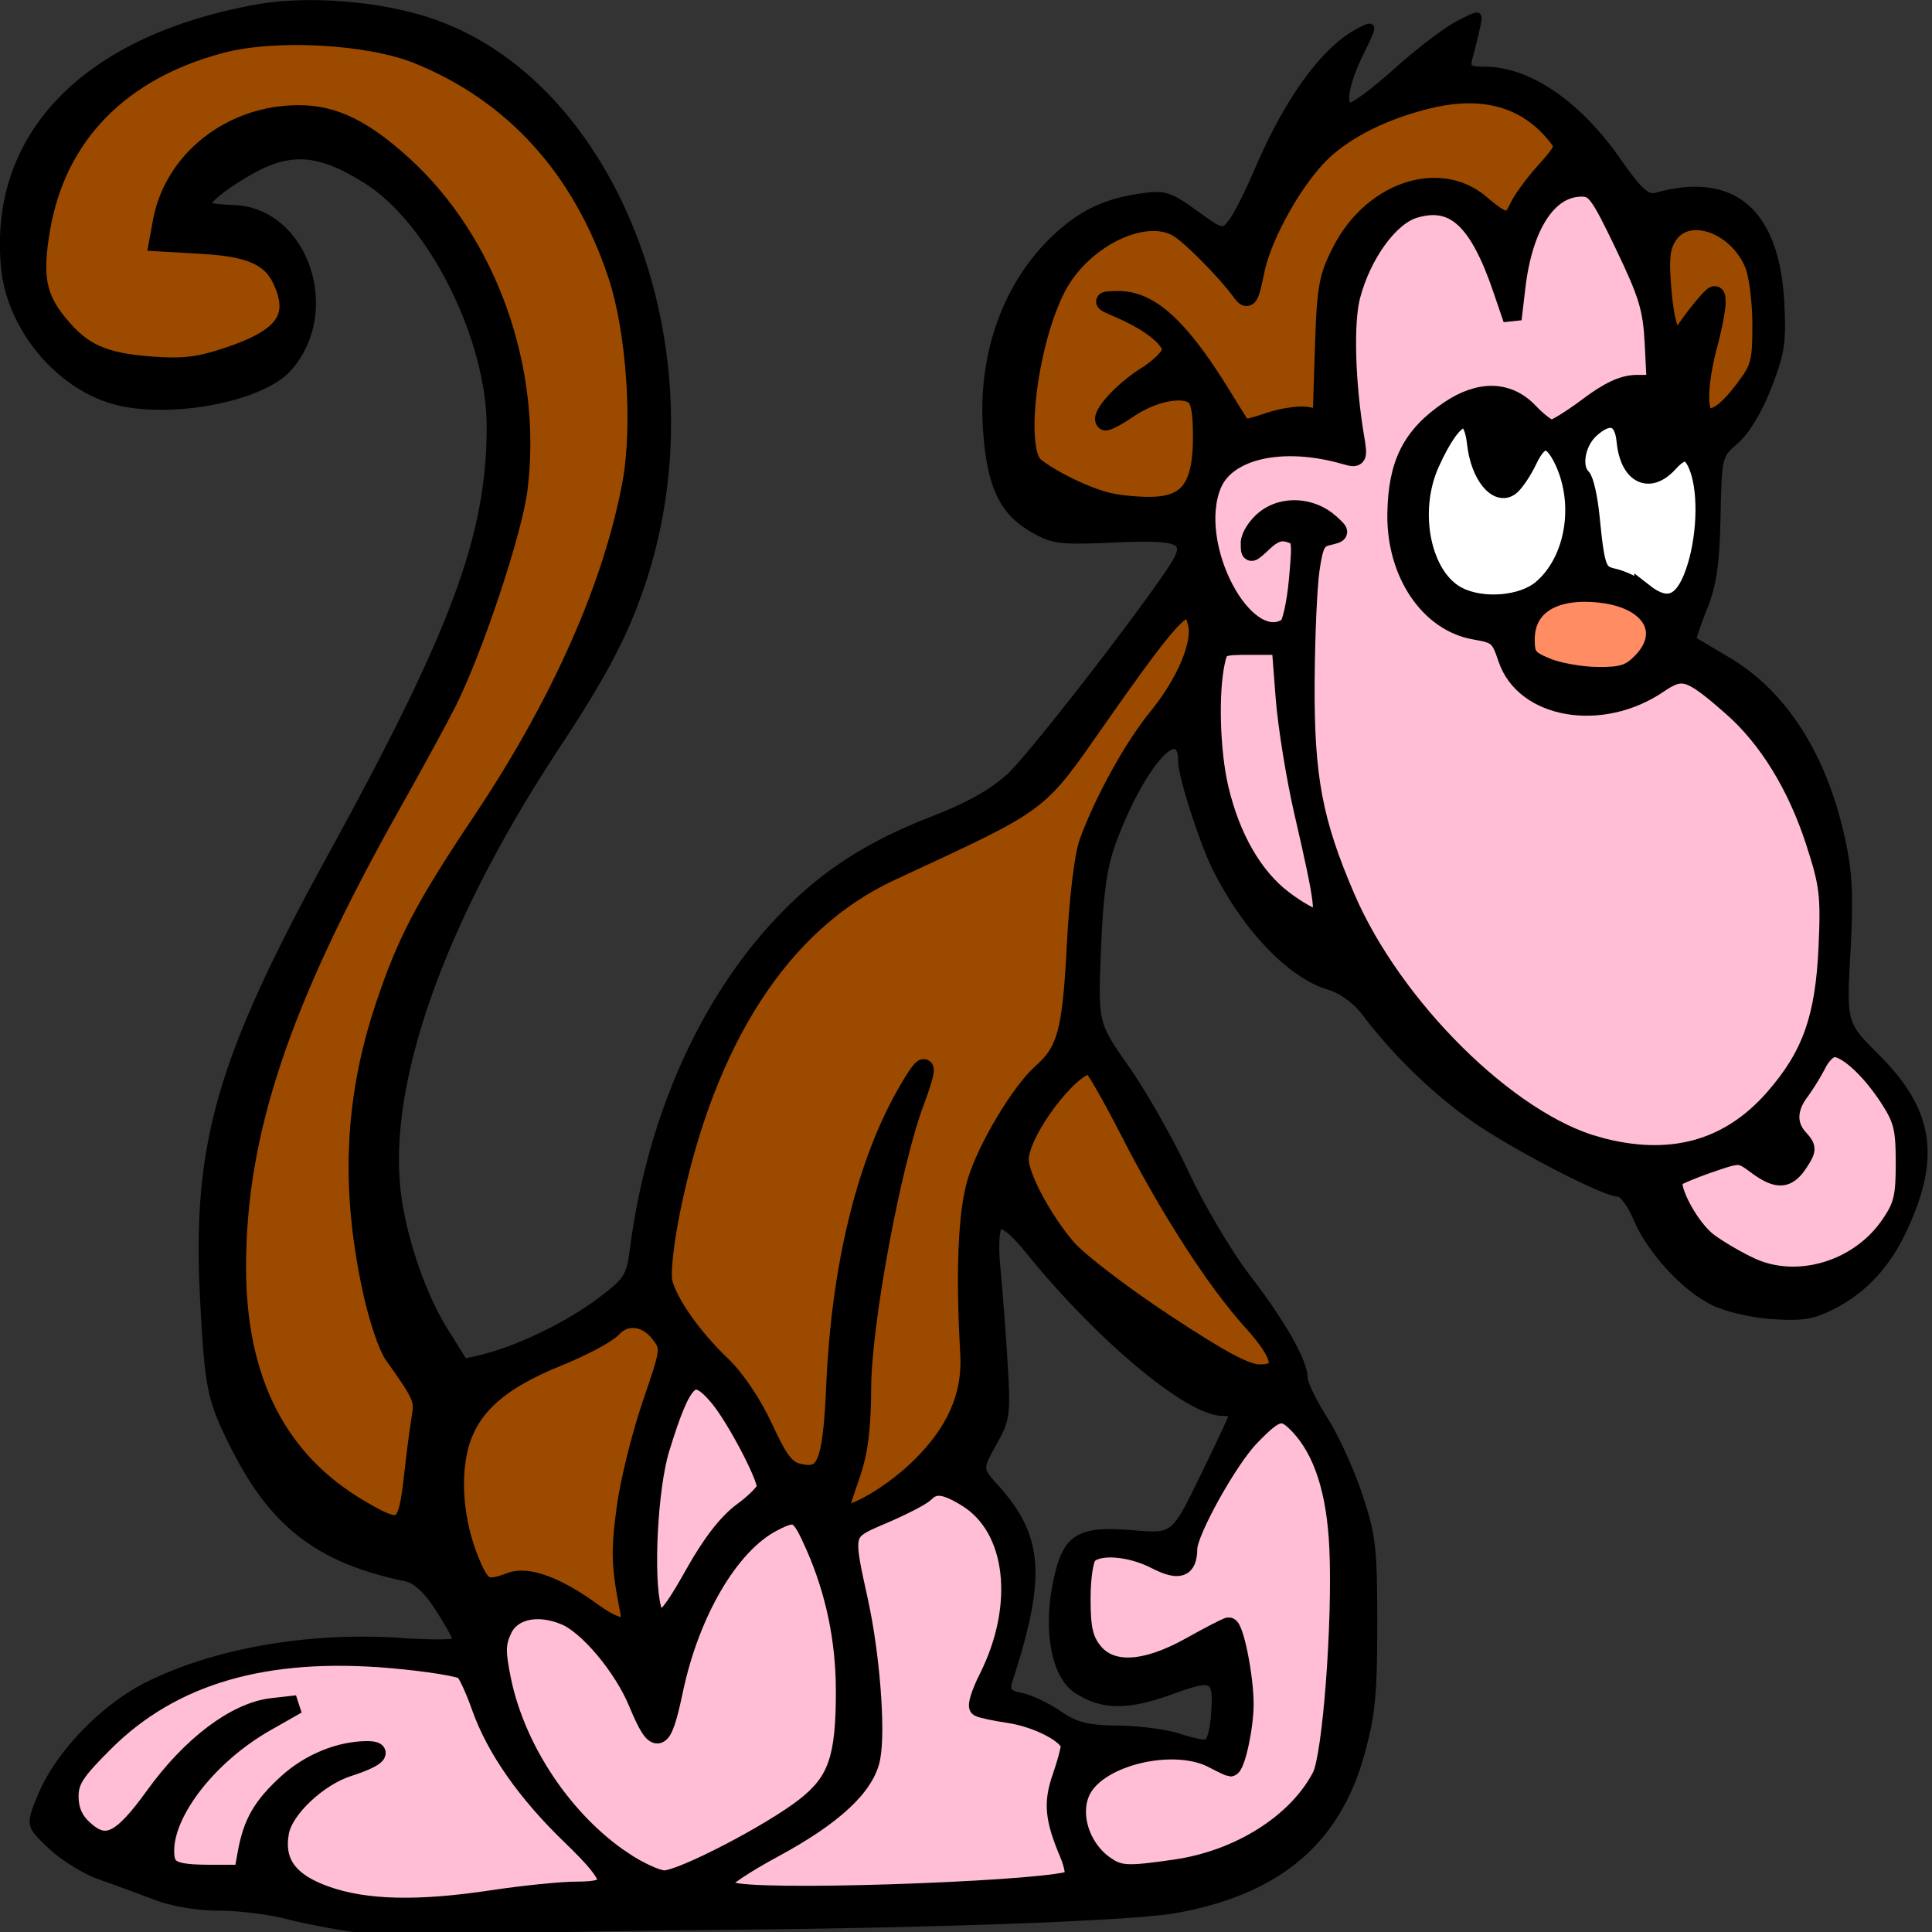 <!--Created with Inkscape (http://www.inkscape.org/)--><svg width="16" height="16" viewBox="0 0 16 16" xmlns="http://www.w3.org/2000/svg"><rect x="0" y="0" width="16" height="16" fill="#333333" stroke="none"/><g style="display:inline;stroke:#000;stroke-width:1.58;stroke-dasharray:none;stroke-opacity:1" class="UnoptimicedTransforms"><path style="display:inline;fill:#000;stroke:#000;stroke-width:.48;stroke-dasharray:none;stroke-opacity:1" d="M34.814 168.537c-1.822-.248-4.554-.772-6.07-1.165-1.515-.392-4.124-.714-5.797-.714-1.845 0-3.988-.363-5.45-.923a209.063 209.063 0 0 0-4.726-1.733c-1.273-.446-3.165-1.618-4.203-2.606-1.887-1.795-1.887-1.795-.828-4.342 1.49-3.586 5.346-7.575 9.149-9.466 5.778-2.873 13.82-4.263 21.598-3.732 2.574.175 4.68.159 4.68-.037s-.671-1.403-1.492-2.683c-.99-1.543-1.92-2.414-2.76-2.589-7.412-1.538-11.358-4.553-14.718-11.244-2.027-4.038-2.223-4.989-2.622-12.725-.678-13.153 1.424-20.43 10.883-37.68 10.6-19.328 13.59-27.4 13.59-36.687 0-7.531-4.964-17.467-10.472-20.96-3.324-2.108-5.489-2.566-8.033-1.699-1.883.642-5.5 3.056-5.493 3.666.002.132.95.266 2.106.297 6.166.166 9.153 8.87 4.725 13.763-2.333 2.578-10.143 4.046-14.82 2.787-4.848-1.305-8.986-6.308-9.475-11.454-1.073-11.297 6.884-19.518 21.487-22.2 4.203-.77 10.053-.37 14.435.99 16.025 4.976 25.07 27.884 18.795 47.6-1.464 4.598-3.287 8.127-7.5 14.514-9.625 14.594-14.558 28.247-13.607 37.659.402 3.974 2.103 9.053 4.098 12.235.845 1.347 1.56 2.497 1.591 2.556.031.06.908-.125 1.95-.408 3.083-.84 7.003-2.775 9.645-4.76 2.29-1.722 2.496-2.043 2.801-4.398 1.42-10.94 5.759-20.86 12.152-27.783 3.76-4.072 7.674-6.666 13.429-8.9 3.072-1.192 5.12-2.344 6.602-3.713 2.013-1.86 12.906-15.992 14.22-18.448.896-1.675.036-1.938-5.536-1.694-4.426.194-5.032.113-6.78-.9-2.603-1.506-3.652-3.818-3.957-8.72-.39-6.25 1.703-12.108 5.716-16 2.319-2.249 4.389-3.261 7.6-3.72 1.954-.278 2.388-.143 4.547 1.41 2.386 1.718 2.386 1.718 3.148.708.42-.556 1.377-2.453 2.128-4.216 2.64-6.198 5.778-10.504 8.777-12.044 1.31-.673 1.329-.499.189 1.778-1.159 2.313-1.623 4.294-1.084 4.627.235.145 2.015-1.16 3.955-2.899 1.94-1.74 4.371-3.593 5.403-4.12 1.875-.957 1.875-.957 1.578.408a49.589 49.589 0 0 1-.605 2.445c-.275.966-.137 1.081 1.308 1.09 3.713.025 7.896 2.873 11.26 7.665 1.888 2.69 2.547 3.305 3.316 3.09 6.592-1.831 10.296 1.336 10.707 9.156.177 3.376.034 4.315-1.102 7.22-.797 2.037-1.875 3.825-2.767 4.586-1.447 1.234-1.463 1.297-1.573 6.48-.086 4.05-.345 5.817-1.146 7.816-.568 1.42-.972 2.62-.896 2.665l2.93 1.738c4.765 2.822 8.143 8.084 9.709 15.12.667 3 .762 4.89.494 9.818-.331 6.104-.331 6.104 2.534 8.969 4.576 4.576 5.191 8.547 2.284 14.744-1.434 3.057-3.398 5.168-6.08 6.537-1.716.875-2.635 1.022-5.228.836-1.834-.132-3.96-.642-5.098-1.223-2.468-1.26-5.287-4.359-6.464-7.105-.5-1.167-1.199-2.122-1.552-2.122-1.138 0-8.379-3.72-11.978-6.155-3.398-2.298-6.98-5.738-9.63-9.248-.811-1.075-1.987-1.93-3.124-2.27-3.255-.975-7.082-4.978-9.643-10.086-1.117-2.227-2.937-7.9-2.937-9.153 0-3.6-3.587.749-5.865 7.11-.7 1.952-1.028 4.395-1.208 8.972-.247 6.29-.247 6.29 2.443 10.128 1.48 2.112 3.77 6.15 5.088 8.975 1.32 2.824 3.675 6.798 5.236 8.831 3.007 3.916 4.858 7.179 4.879 8.597.007.473.77 2.047 1.695 3.5.926 1.451 2.261 4.367 2.966 6.48 1.163 3.48 1.283 4.512 1.282 11.04 0 6.077-.175 7.822-1.12 11.195-2.092 7.464-7.16 11.697-15.876 13.257-3.568.639-19.747 1.248-37.68 1.418-10.296.097-20.988.294-23.76.438-2.772.143-6.53.057-8.353-.19zm13.633-3.118c2.244-.365 4.758-.668 5.586-.672 1.506-.008 1.506-.008-1.965-3.489-3.947-3.957-5.66-6.458-7.48-10.92-1.202-2.943-1.38-3.137-3.147-3.452-3.279-.582-12.796-.396-16.157.316-4.666.989-9.526 3.7-12.384 6.906-1.305 1.464-2.373 3.022-2.373 3.461 0 1.236 1.927 3.4 2.881 3.235.468-.08 1.807-1.549 2.977-3.263 3.904-5.722 9.906-9.312 13.858-8.288 1.55.402 1.55.402-1.567 1.936-4.133 2.035-7.141 4.759-8.839 8.004-1.78 3.403-1.374 4.283 2.075 4.488 2.405.143 2.405.143 2.7-1.703.743-4.643 5.559-8.76 10.249-8.76 1.335 0 2.768.307 3.295.705.909.688.906.705-.139.72-1.542.022-4.91 1.408-6.779 2.79-3.377 2.496-3.444 6.19-.138 7.603 3.96 1.693 8.664 1.797 17.347.383zm41.44-.657c2.594-.231 4.81-.514 4.924-.628.114-.113-.12-1.13-.518-2.261-.909-2.575-.922-4.854-.042-6.962.878-2.1.487-2.447-4.068-3.619-1.882-.484-3.513-.97-3.623-1.081-.11-.11.466-1.495 1.281-3.076 1.724-3.342 2.324-7.698 1.432-10.399-.317-.962-1.443-2.485-2.512-3.4-1.938-1.66-1.938-1.66-4.166-.484-1.225.647-3.061 1.496-4.08 1.888-1.457.56-1.781.893-1.519 1.556 1.46 3.687 2.868 15.86 2.139 18.5-.605 2.187-3.88 5.511-6.953 7.056-7.092 3.564-7.302 3.356 3.385 3.343 5.28-.006 11.724-.2 14.319-.433zm-23.72-2.954c2.53-1.348 5.493-3.177 6.583-4.065 1.768-1.44 2.049-1.962 2.584-4.802.775-4.104.337-8.796-1.274-13.671-1.823-5.516-1.932-5.612-4.383-3.836-3.778 2.737-6.099 7.049-7.578 14.079-.385 1.833-.814 3.514-.952 3.738-.586.949-1.83-.393-3.57-3.853-2.762-5.494-6.43-8.184-9.163-6.722-.959.513-1.028.832-.8 3.675.327 4.078 2.82 9.168 6.222 12.708 2.635 2.743 5.881 5.122 7.051 5.171.375.016 2.75-1.074 5.28-2.422zm43.294-.278c3.35-1.575 5.948-3.89 6.931-6.178.81-1.884 1.82-16.352 1.407-20.127-.323-2.946-2.053-7.452-3.457-9.004-.747-.825-.844-.804-2.203.467-2.211 2.069-4.984 6.62-5.675 9.315-.344 1.345-.907 2.554-1.251 2.686-.344.131-1.726-.234-3.072-.814-1.473-.633-2.902-.938-3.59-.765-1.077.27-1.144.496-1.144 3.866 0 3.296.096 3.643 1.21 4.372 1.589 1.042 3.74.674 6.754-1.154 4.25-2.576 4.316-2.558 5.228 1.445.852 3.734.677 6.798-.518 9.11-.674 1.302-.674 1.302-2.714.376-3.996-1.814-8.894-.545-10.229 2.649-.797 1.91-.422 3.167 1.406 4.707 1.614 1.361 6.995.892 10.917-.951zm-1.583-11.164c.25-3.417.095-3.503-3.76-2.12-3.64 1.308-5.8 1.271-7.945-.134-2.036-1.334-2.706-5.604-1.58-10.073.785-3.119 1.978-3.752 6.37-3.381 3.516.297 3.516.297 5.98-4.771 1.356-2.788 2.464-5.158 2.464-5.269 0-.11-.347-.2-.772-.2-2.915 0-10.517-6.337-16.563-13.806-1.273-1.573-2.214-2.356-2.495-2.076-.252.253-.317 1.787-.148 3.487.166 1.67.437 5.233.602 7.919.283 4.623.234 5-.92 7.064-1.218 2.18-1.218 2.18.2 3.756 3.804 4.23 4.04 7.624 1.15 16.509-.273.838-.096 1.059 1.028 1.284.747.149 2.178.827 3.18 1.507 1.487 1.01 2.41 1.243 5.04 1.273 1.77.02 4.082.32 5.138.667 1.056.347 2.136.583 2.4.526.264-.057.548-1.03.63-2.162zm-45.214-12.073c1.118-2.126 2.65-4.146 4.08-5.378 2.292-1.974 2.292-1.974.607-5.18-.927-1.764-2.178-3.67-2.782-4.237-1.097-1.03-1.097-1.03-2.393 1.859-1.465 3.263-2.205 7.067-2.2 11.301.004 2.645.356 5.04.741 5.04.087 0 .963-1.532 1.947-3.405zm99.403-27.153c2.71-1.757 3.98-4.172 3.98-7.566 0-3.165-1.046-5.517-3.502-7.876-1.667-1.6-1.667-1.6-2.442-.493-.427.609-.776 1.315-.776 1.57 0 .253-.455.946-1.01 1.538-.947 1.007-.962 1.148-.24 2.178.987 1.41.98 2.741-.024 3.85-.96 1.061-3.183 1.149-4.006.157-.76-.917-2.295-.915-4.5.006-1.956.817-2.104 1.351-.886 3.199 2.923 4.432 9.335 6.076 13.406 3.436zm-12.848-9.558c1.83-.543 3.192-1.402 4.844-3.053 6.512-6.513 7.541-16.667 2.669-26.343-1.997-3.965-3.917-6.289-6.882-8.329-2.129-1.464-2.129-1.464-4.435-.21-2.83 1.541-5.857 2.003-8.487 1.294-2.654-.714-3.903-1.812-4.692-4.123-.594-1.74-.842-1.945-2.63-2.193-2.588-.358-5.02-2.713-6.28-6.08-1.129-3.018-1.2-4.93-.296-7.936.975-3.24 2.4-4.935 5.374-6.39 2.412-1.18 2.826-1.246 4.558-.727 1.048.314 2.169.993 2.49 1.508.812 1.3 1.592 1.18 3.822-.586 1.06-.839 2.71-1.651 3.67-1.806 1.576-.254 1.759-.442 1.903-1.955.088-.921-.088-2.539-.39-3.595-.847-2.95-4.424-10.32-5.01-10.318-.285.001-1.2.416-2.03.923-1.683 1.026-2.441 2.825-3.252 7.715-.285 1.716-.72 3.08-.966 3.031-.247-.048-1.029-1.733-1.738-3.743-1.617-4.58-2.876-6.008-5.3-6.008-1.504 0-2.067.314-3.44 1.917-.901 1.054-1.89 2.753-2.197 3.775-.627 2.096-.682 9.046-.102 13.028.212 1.452.318 2.716.237 2.808-.081.093-1.565-.187-3.298-.622-3.726-.934-5.996-.64-7.988 1.037-1.258 1.058-1.406 1.476-1.406 3.98 0 4.89 3.058 9.827 5.332 8.61.5-.268.908-.88.908-1.363 0-.481.138-1.878.306-3.103.276-2.013.212-2.227-.662-2.227-.531 0-1.235.324-1.564.72-1.419 1.71-2.796.436-1.89-1.75 1.264-3.052 6.326-3.188 8.72-.234 1.185 1.464 1.046 1.864-.529 1.518-1.219-.268-1.416-.147-1.7 1.041-.177.74-.448 4.6-.602 8.576-.328 8.425.34 12.767 2.962 19.27 3.975 9.86 13.85 19.744 21.797 21.818 3.993 1.043 5.03 1.059 8.174.125zm-33.59-23.788c-1.498-5.862-2.38-11.288-2.38-14.647-.001-2.952-.001-2.952-2.166-3.124-2.436-.194-2.404-.236-2.883 3.915-.506 4.39 1.414 11.554 3.955 14.753.865 1.089 4.092 3.498 4.357 3.252.08-.073-.318-1.94-.882-4.15zm27.945-17.336c1.354-1.082 1.38-2.67.06-3.708-2.59-2.036-7.157-1.623-8.236.745-.799 1.753-.685 2.392.53 2.977 1.507.727 6.731.718 7.646-.014zm-9.221-5.774c2.065-1.045 3.374-3.54 3.374-6.432 0-2.333-.998-5.914-1.649-5.914-.142 0-.551.702-.91 1.56-.877 2.1-1.971 2.932-3.386 2.577-1.216-.305-2.215-2.33-2.215-4.488 0-1.832-1.057-1.086-2.52 1.779-1.575 3.085-1.684 5.576-.357 8.177 1.529 2.997 4.827 4.176 7.663 2.741zm13.355-.706c1.7-4.514 1.857-5.917 1.004-8.988-.53-1.907-.53-1.907-1.394-.84-1.89 2.334-5.27.77-5.27-2.439 0-1.642-.739-1.533-2.117.313-.838 1.123-.887 1.447-.348 2.309.344.551.73 2.218.855 3.704.347 4.083.586 4.86 1.499 4.876.457.009 1.694.547 2.75 1.198 2.392 1.473 2.417 1.472 3.021-.133z" transform="matrix(.097 0 0 .097 -.413 -.366)"/><path style="display:inline;fill:#9c4a00;fill-opacity:1;fill-rule:evenodd;stroke:#000;stroke-width:1.58;stroke-dasharray:none;stroke-opacity:1" d="M-21.295 38.355c-.543-.544-.378-3.099.383-5.937.39-1.452.705-3.072.7-3.6-.01-.874-.105-.848-1.075.291-.585.688-1.312 1.66-1.615 2.16-.91 1.503-1.625.19-1.94-3.557-.228-2.726-.124-3.66.514-4.634 1.615-2.466 5.855-1.05 7.315 2.445.364.872.661 3.195.661 5.162 0 3.308-.12 3.735-1.582 5.654-1.541 2.02-2.676 2.7-3.36 2.016zm-50.864 7.472c-1.868-.451-4.764-1.85-6.233-3.01-1.697-1.342-.62-10.424 1.805-15.208 2.18-4.301 7.68-6.959 10.533-5.09 1.165.764 4.051 3.709 5.277 5.386.57.778.695.587 1.194-1.815.605-2.915 3.078-7.423 5.385-9.819 1.996-2.072 5.31-3.787 9.204-4.765 4.925-1.237 8.7-.146 11.315 3.27.562.734.422 1.082-1.117 2.786-.968 1.071-2 2.476-2.295 3.122-.684 1.503-1.203 1.457-3.242-.285-3.532-3.019-9.223-1.12-11.86 3.956-1.188 2.286-1.34 3.143-1.51 8.47l-.19 5.926-1.22-.233c-.67-.129-2.171.09-3.335.487-1.164.397-2.17.643-2.239.547a244.77 244.77 0 0 1-1.753-2.814c-3.646-5.904-6.183-8.202-8.968-8.12-1.34.038-1.34.04.329.766 2.572 1.12 4.327 2.53 4.327 3.477 0 .495-.918 1.439-2.172 2.231-1.995 1.261-3.925 3.389-3.479 3.835.103.102.995-.364 1.984-1.036 2.026-1.377 4.511-1.905 5.587-1.188.517.344.72 1.358.72 3.583 0 4.185-1.114 5.777-4.128 5.895-1.161.045-2.925-.114-3.919-.354z" class="UnoptimicedTransforms" transform="matrix(.097 0 0 .097 16.175 -.289)"/><path style="display:inline;fill:#fff;fill-rule:evenodd;stroke:#000;stroke-width:1.58;stroke-dasharray:none;stroke-opacity:1" d="M-26.432 53.558c-.66-.52-1.794-1.077-2.52-1.24-1.437-.322-1.566-.658-2.027-5.253-.158-1.58-.496-3.082-.75-3.336-.847-.847-.486-2.962.695-4.07 1.634-1.536 2.884-1.163 3.082.921.276 2.907 1.982 3.795 3.68 1.918 1.228-1.356 1.985-1.195 2.594.552.756 2.17.586 6.027-.39 8.808-.969 2.767-2.332 3.297-4.364 1.7zm-15.829.324c-3.1-1.569-4.273-7.188-2.374-11.375 1.975-4.353 3.548-5.007 3.928-1.635.3 2.66 1.814 4.526 2.925 3.605.386-.32 1.056-1.329 1.489-2.24.966-2.037 1.923-2.112 2.897-.227 1.947 3.765 1.163 8.826-1.747 11.275-1.63 1.372-5.025 1.656-7.118.597z" class="UnoptimicedTransforms" transform="matrix(.097 0 0 .097 16.175 -.289)"/><path style="display:inline;fill:#ff8c63;fill-opacity:1;fill-rule:evenodd;stroke:#000;stroke-width:1.58;stroke-dasharray:none;stroke-opacity:1" d="M-34.712 59.942c-1.58-.655-1.8-.946-1.8-2.375 0-2.883 2.432-4.366 6.42-3.917 4.347.49 6.009 3.344 3.442 5.91-.963.963-1.642 1.174-3.72 1.153-1.398-.013-3.352-.36-4.342-.77z" class="UnoptimicedTransforms" transform="matrix(.097 0 0 .097 16.175 -.289)"/><path style="display:inline;fill:#ffbdd6;fill-opacity:1;fill-rule:evenodd;stroke:#000;stroke-width:1.58;stroke-dasharray:none;stroke-opacity:1" d="M-57.212 79.76c-2.535-1.935-4.451-5.27-5.44-9.463-.734-3.115-.882-8.121-.318-10.759.297-1.388.404-1.44 2.943-1.44h2.635l.34 4.422c.188 2.431.904 6.86 1.592 9.84 1.799 7.785 1.946 9.018 1.08 9.018-.392 0-1.667-.728-2.832-1.618z" class="UnoptimicedTransforms" transform="matrix(.097 0 0 .097 16.175 -.289)"/><path style="display:inline;fill:#ffbdd6;fill-opacity:1;fill-rule:evenodd;stroke:#000;stroke-width:1.58;stroke-dasharray:none;stroke-opacity:1" d="M-30.406 100.821c-7.565-2.08-17.411-11.825-21.454-21.232-2.78-6.468-3.492-10.267-3.443-18.37.023-3.829.21-8.14.417-9.58.315-2.202.554-2.66 1.5-2.884 1.116-.263 1.117-.273.18-1.121-1.547-1.4-3.97-1.552-5.506-.344-.726.57-1.32 1.492-1.32 2.047 0 1.003.007 1.002 1.16-.08.833-.783 1.458-.995 2.221-.752 1.015.322 1.048.501.731 3.995-.182 2.012-.588 3.822-.902 4.021-3.666 2.332-8.591-7.004-6.427-12.184 1.243-2.974 6.03-4.03 11.333-2.5 1.112.32 1.143.264.842-1.543-.775-4.641-.916-9.823-.328-12.052.941-3.572 3.271-6.784 5.386-7.424 3.4-1.028 5.488.885 7.533 6.9l.854 2.514.323-2.748c.622-5.292 2.729-8.506 5.576-8.506 1.166 0 1.524.483 3.652 4.92 2.023 4.217 2.385 5.417 2.536 8.4l.175 3.48h-1.625c-1.15 0-2.372.561-4.18 1.92-1.406 1.056-2.805 1.92-3.11 1.92-.304 0-1.164-.648-1.912-1.44-1.787-1.893-4.224-1.955-6.85-.174-3.203 2.172-4.413 4.574-4.471 8.873-.068 5.032 2.776 9.252 6.683 9.92 1.922.327 2.138.515 2.766 2.398 1.456 4.368 8.042 5.485 12.901 2.187 2.072-1.406 2.686-1.213 6.322 1.987 3.022 2.66 5.483 6.663 7.042 11.458 1.188 3.653 1.3 4.563 1.1 9.027-.272 6.05-1.413 9.258-4.588 12.887-3.877 4.433-8.904 5.79-15.117 4.08z" class="UnoptimicedTransforms" transform="matrix(.097 0 0 .097 16.175 -.289)"/><path style="display:inline;fill:#ffbdd6;fill-opacity:1;fill-rule:evenodd;stroke:#000;stroke-width:1.58;stroke-dasharray:none;stroke-opacity:1" d="M-17.298 111.128c-1.18-.549-2.812-1.506-3.626-2.126-1.646-1.257-3.523-4.882-2.828-5.463.242-.202 1.592-.763 2.999-1.246 2.538-.872 2.569-.87 3.94.143 1.805 1.335 2.664 1.29 3.634-.19.734-1.121.735-1.277.01-2.078-1.017-1.125-.993-2.538.07-3.965a20.461 20.461 0 0 0 1.521-2.465c.368-.726 1.01-1.312 1.428-1.303 1.1.026 3.066 1.828 4.655 4.268 1.198 1.84 1.384 2.586 1.384 5.561 0 2.971-.18 3.695-1.327 5.35-2.645 3.818-7.876 5.367-11.86 3.514z" class="UnoptimicedTransforms" transform="matrix(.097 0 0 .097 16.175 -.289)"/><path style="display:inline;fill:#9c4a00;fill-opacity:1;fill-rule:evenodd;stroke:#000;stroke-width:1.58;stroke-dasharray:none;stroke-opacity:1" d="M-67.326 115.93c-3.61-2.38-7.353-5.242-8.318-6.36-2.063-2.391-4.068-6.132-4.068-7.59 0-2.362 4.336-8.142 6.088-8.116.216.003 1.688 2.541 3.272 5.64 3.412 6.674 7.39 12.846 10.485 16.265 2.73 3.016 2.95 4.49.67 4.49-1.165 0-3.24-1.105-8.129-4.329z" class="UnoptimicedTransforms" transform="matrix(.097 0 0 .097 16.175 -.289)"/><path style="display:inline;fill:#9c4a00;fill-opacity:1;fill-rule:evenodd;stroke:#000;stroke-width:1.58;stroke-dasharray:none;stroke-opacity:1" d="M-95.056 131.898c.009-.198.434-1.548.944-3 .673-1.912.934-3.963.948-7.44.022-5.544 2.553-19.161 4.545-24.454 1.352-3.591.963-3.763-.915-.403-3.356 6.004-5.443 14.7-5.878 24.488-.315 7.079-.81 8.227-3.276 7.608-.98-.246-1.603-1.071-2.848-3.777-.954-2.072-2.403-4.233-3.61-5.382-2.465-2.35-4.552-5.314-4.982-7.08-.183-.752.104-3.41.669-6.179 2.968-14.567 9.44-24.553 18.707-28.863 13.236-6.155 12.414-5.548 17.695-13.078 6.84-9.753 7.863-10.732 8.514-8.139.435 1.736-.97 5.07-3.39 8.04-2.075 2.548-4.568 7.054-5.882 10.634-.419 1.14-.862 4.824-1.072 8.907-.374 7.283-.822 8.933-2.929 10.8-1.813 1.606-4.683 6.4-5.553 9.278-.801 2.648-1.009 7.659-.61 14.72.201 3.585-1.175 6.7-4.301 9.74-2.73 2.652-6.83 4.819-6.776 3.58zm-40.967-.084c-7.026-4.122-10.52-10.999-10.512-20.687.01-11.494 3.737-22.617 13.238-39.512 1.954-3.474 4.091-7.397 4.75-8.717 2.27-4.551 5.597-14.549 6.047-18.17 1.265-10.194-2.582-21.031-9.807-27.626-3.406-3.108-5.92-4.339-8.893-4.353-5.774-.028-10.748 3.863-11.717 9.165l-.317 1.736 3.767.218c4.11.238 5.879 1.034 6.801 3.06 1.439 3.156.203 4.89-4.635 6.5-2.495.83-3.812.985-6.588.775-4.073-.308-5.833-1.105-7.858-3.562-1.875-2.275-2.21-4.094-1.505-8.171 1.376-7.959 6.79-13.49 15.415-15.75 4.615-1.209 12.575-.77 16.765.923 8.207 3.319 14.044 9.784 17.037 18.874 1.56 4.733 2.112 12.81 1.21 17.702-1.611 8.757-6.066 18.806-12.787 28.853-4.904 7.328-6.466 10.309-8.321 15.88-2.651 7.959-2.967 15.667-1.001 24.483.485 2.177 1.282 4.522 1.772 5.21 2.5 3.517 2.61 3.775 2.329 5.453-.155.924-.436 3.084-.625 4.8-.535 4.855-.881 5.077-4.565 2.916z" class="UnoptimicedTransforms" transform="matrix(.097 0 0 .097 16.175 -.289)"/><path style="display:inline;fill:#ffbdd6;fill-opacity:1;fill-rule:evenodd;stroke:#000;stroke-width:1.58;stroke-dasharray:none;stroke-opacity:1" d="M-111.089 140.298c-.7-2.615-.297-10.356.71-13.63 1.94-6.299 2.77-7.037 4.974-4.418 1.435 1.706 4.109 6.78 4.064 7.715-.016.337-.914 1.261-1.996 2.053-1.31.96-2.7 2.756-4.17 5.389-2.283 4.088-3.087 4.737-3.582 2.891z" class="UnoptimicedTransforms" transform="matrix(.097 0 0 .097 16.175 -.289)"/><path style="display:inline;fill:#9c4a00;fill-opacity:1;fill-rule:evenodd;stroke:#000;stroke-width:1.58;stroke-dasharray:none;stroke-opacity:1" d="M-116.192 140.586c-2.994-2.183-5.517-3.116-6.949-2.572-2.022.77-2.455.597-3.3-1.316-1.366-3.086-1.831-6.774-1.228-9.717.74-3.608 3.243-6.004 8.475-8.113 2.135-.861 4.267-1.99 4.737-2.51 1.12-1.238 2.967-.994 4.086.54.86 1.18.847 1.284-.765 6-.903 2.64-1.886 6.625-2.184 8.854-.498 3.718-.455 4.963.303 8.786.342 1.726-.849 1.744-3.175.048z" class="UnoptimicedTransforms" transform="matrix(.097 0 0 .097 16.175 -.289)"/><path style="display:inline;fill:#ffbdd6;fill-opacity:1;fill-rule:evenodd;stroke:#000;stroke-width:1.58;stroke-dasharray:none;stroke-opacity:1" d="M-72.407 162.23c-2.29-1.605-3.128-4.868-1.753-6.831 1.862-2.659 7.818-3.888 10.943-2.258.757.395 1.437.717 1.513.717.445 0 1.192-3.373 1.192-5.379 0-2.373-.853-6.62-1.33-6.62-.142 0-1.61.755-3.261 1.68-3.887 2.173-6.835 2.32-8.334.414-.78-.992-.995-1.954-.995-4.464 0-1.848.244-3.442.576-3.775.885-.885 3.568-.685 5.749.427 2.025 1.034 2.77.78 2.788-.952.016-1.453 3.44-7.603 5.305-9.53 2.263-2.339 2.784-2.457 4.195-.955 2.023 2.154 3.13 5.597 3.352 10.434.289 6.292-.578 17.774-1.473 19.5-2.06 3.973-6.994 7.098-12.456 7.888-4.121.596-4.784.563-6.011-.297zm-31.425 2.324c-.726-.11-1.32-.462-1.32-.784 0-.32 1.992-1.656 4.426-2.968 5.135-2.767 7.888-5.328 8.345-7.765.45-2.398-.053-8.827-1.043-13.339-1.338-6.091-1.379-5.944 2.082-7.421 1.655-.707 3.264-1.54 3.576-1.852.815-.816 1.72-.704 3.573.442 4.159 2.57 4.925 9.175 1.787 15.406-.625 1.24-.976 2.353-.78 2.473.195.12 1.358.369 2.585.553 2.479.37 5.213 1.817 5.202 2.752-.003.334-.33 1.534-.724 2.667-.76 2.181-.633 3.535.606 6.476.46 1.09.59 1.98.326 2.226-.926.862-24.321 1.789-28.64 1.134z" class="UnoptimicedTransforms" transform="matrix(.097 0 0 .097 16.175 -.289)"/><path style="display:inline;fill:#ffbdd6;fill-opacity:1;fill-rule:evenodd;stroke:#000;stroke-width:1.58;stroke-dasharray:none;stroke-opacity:1" d="M-113.614 161.808c-5.018-3.379-9.08-9.459-10.296-15.408-.492-2.409-.477-3.138.087-4.32.785-1.646 2.968-2.12 5.305-1.151 1.975.818 4.948 4.368 6.212 7.418 1.587 3.827 2.09 3.66 3.072-1.023 1.41-6.72 4.804-12.485 8.463-14.377 2.029-1.05 2.3-.898 3.584 2.007 1.707 3.858 2.58 8.02 2.588 12.332.011 5.774-.665 7.763-3.367 9.899-2.875 2.272-10.572 6.273-12.068 6.273-.622 0-2.233-.742-3.58-1.65z" class="UnoptimicedTransforms" transform="matrix(.097 0 0 .097 16.175 -.289)"/><path style="display:inline;fill:#ffbdd6;fill-opacity:1;fill-rule:evenodd;stroke:#000;stroke-width:1.58;stroke-dasharray:none;stroke-opacity:1" d="M-138.882 164.817c-3.233-1.127-4.472-2.825-3.978-5.454.365-1.95 3.263-4.679 5.846-5.505 2.385-.763 3.139-1.44 1.598-1.437-2.311.005-4.874 1.049-6.76 2.753-2.18 1.97-3.026 3.423-3.493 6.004l-.326 1.8h-2.579c-3.466 0-4.098-.306-4.098-1.987 0-3.421 3.782-8.23 8.64-10.986l2.64-1.498-2.128.242c-3.1.352-6.922 3.229-10.034 7.55-2.892 4.017-4.193 4.61-6.128 2.792-.778-.731-1.15-1.61-1.15-2.72 0-1.375.489-2.128 3-4.632 5.776-5.756 13.723-8.067 24.498-7.124 3.141.275 5.938.727 6.217 1.005.278.278.906 1.644 1.396 3.035 1.273 3.616 3.887 7.355 7.738 11.07 3.93 3.79 4.016 4.693.445 4.693-1.286 0-4.478.323-7.095.717-6.418.968-10.843.869-14.249-.318z" class="UnoptimicedTransforms" transform="matrix(.097 0 0 .097 16.175 -.289)"/></g></svg>
